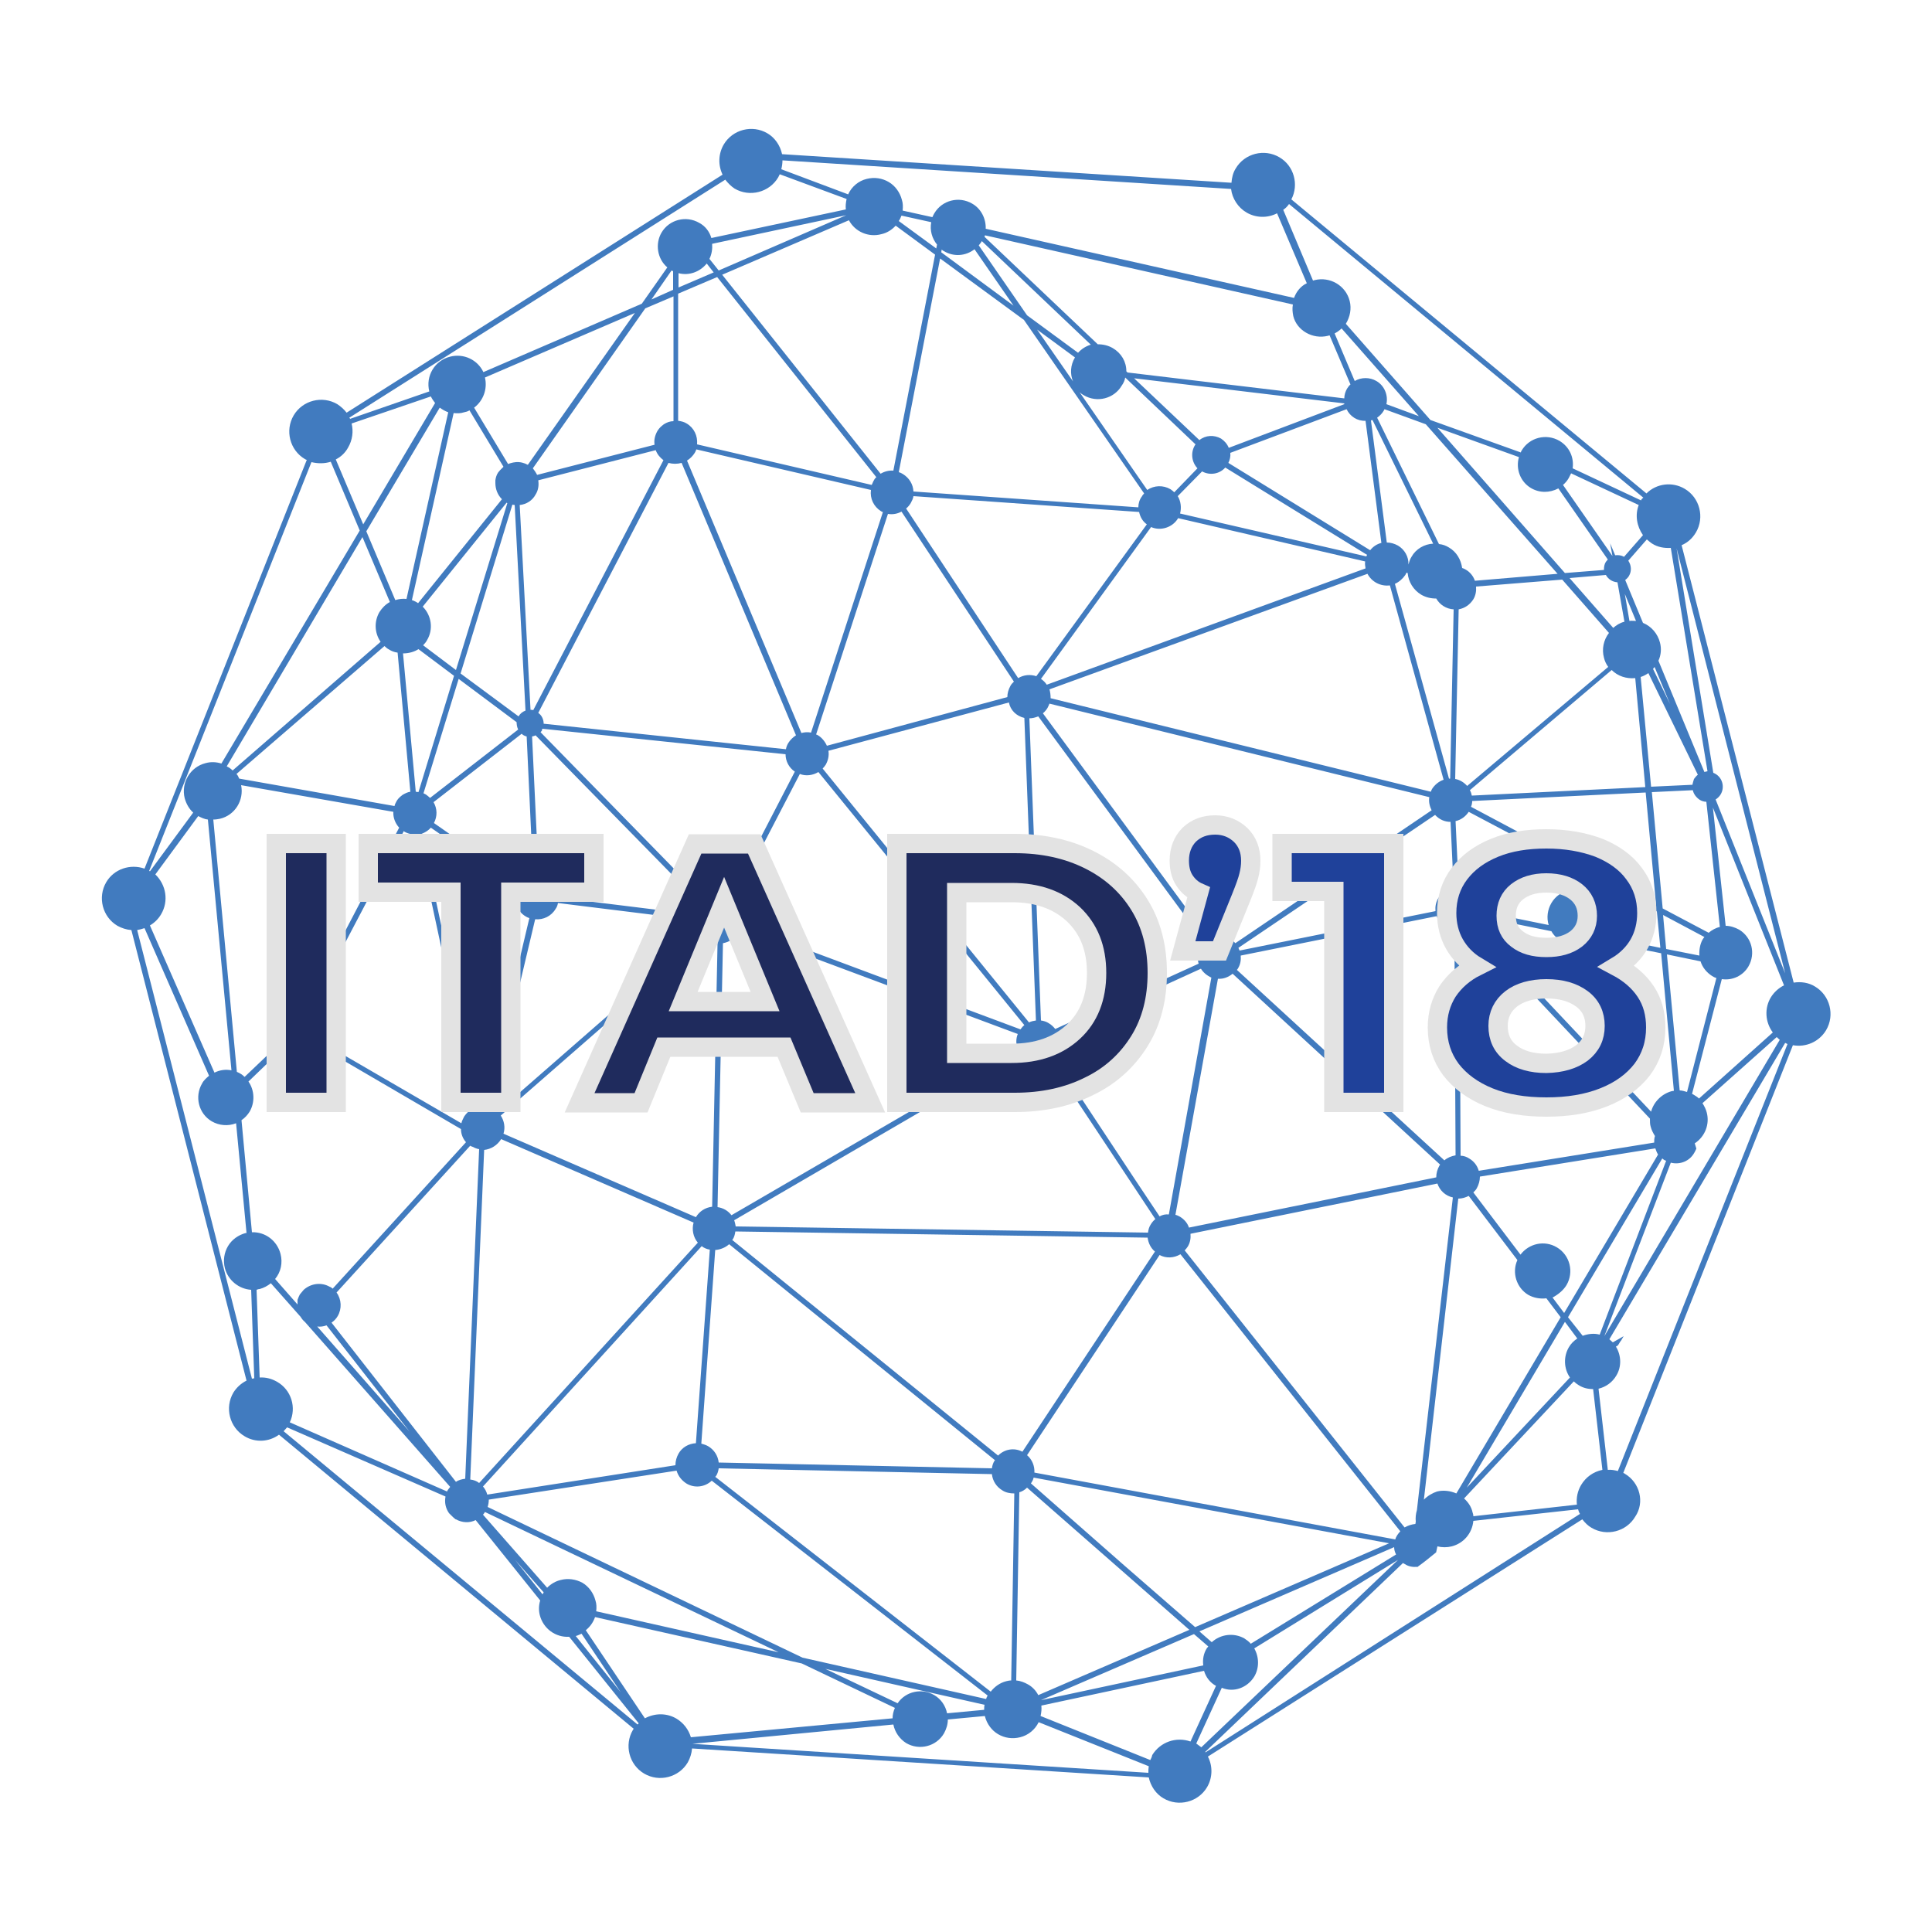 <?xml version="1.0" encoding="utf-8"?>
<!-- Generator: Adobe Illustrator 22.0.1, SVG Export Plug-In . SVG Version: 6.00 Build 0)  -->
<svg version="1.1" id="Logo" xmlns="http://www.w3.org/2000/svg" xmlns:xlink="http://www.w3.org/1999/xlink" x="0px" y="0px"
	 viewBox="0 0 500 500" style="enable-background:new 0 0 500 500;" xml:space="preserve">
<style type="text/css">
	.st0{fill:#417BBF;}
	.st1{fill:#1F2B5D;stroke:#E3E3E3;stroke-width:5;}
	.st2{fill:#1F419A;stroke:#E3E3E3;stroke-width:5;stroke-miterlimit:10;}
</style>
<g id="Circle">
	<path class="st0" d="M420.5,381.4c-0.1-0.1-0.3-0.2-0.4-0.2L464,270.5c3.4,0.6,6.8-0.9,8.6-3.9c2.3-3.9,1-9-2.9-11.3
		c-1.6-1-3.6-1.3-5.5-1l-29-113.2c1.6-0.7,2.8-1.8,3.7-3.3c2.3-3.9,1-9-2.9-11.3c-3.2-1.9-7.3-1.4-9.9,1.2l-91.9-76.1
		c2-3.8,0.7-8.7-3.1-10.9c-3.9-2.3-9-1-11.3,2.9c-0.7,1.1-1,2.4-1.1,3.7l-116.3-7.4c-0.5-2.3-1.9-4.3-3.8-5.4c-3.9-2.3-9-1-11.3,2.9
		c-1.4,2.4-1.5,5.3-0.3,7.8l-97.3,61.6c-0.7-0.9-1.5-1.6-2.4-2.2c-3.9-2.3-9-1-11.3,2.9c-2.3,3.9-1,9,2.9,11.3
		c0.2,0.1,0.3,0.2,0.5,0.2l-42,105.8c-3.7-1.3-7.9,0.1-9.9,3.5c-2.3,3.9-1,9,2.9,11.3c1.1,0.6,2.3,1,3.6,1.1l29.8,116.6
		c-1.4,0.7-2.6,1.8-3.4,3.1c-2.3,3.9-1,9,2.9,11.3c2.8,1.7,6.3,1.5,8.9-0.4l91.8,76.1c-0.1,0.1-0.1,0.2-0.2,0.3
		c-2.3,3.9-1,9,2.9,11.3c3.9,2.3,9,1,11.3-2.9c0.6-1.1,1-2.3,1.1-3.6l118.2,7.5c0.5,2.3,1.9,4.3,3.8,5.4c3.9,2.3,9,1,11.3-2.9
		c1.4-2.4,1.5-5.4,0.2-7.9l96.9-61.4c0.7,0.9,1.5,1.7,2.4,2.2c3.9,2.3,9,1,11.3-2.9C425.7,388.8,424.4,383.7,420.5,381.4z
		 M297.7,455.5l-28.4-11.4c0.2-0.9,0.3-1.8,0.2-2.7l42.1-9c0.5,1.7,1.6,3.1,3.1,3.9l-6.6,14.4c-3.7-1.3-7.8,0.1-9.9,3.5
		C298.1,454.7,297.9,455.1,297.7,455.5z M149,423.4c0.5-0.1,1-0.4,1.5-0.6l10.1,15.1L149,423.4z M85.6,119.5l7.5,17.8l-35.8,60.3
		c-1.3-0.4-2.7-0.5-4.1-0.1c-4,1-6.4,5.1-5.4,9.1c0.4,1.4,1.1,2.7,2.2,3.7l-11.2,15.2c-0.1-0.1-0.1-0.1-0.2-0.1c0,0,0,0,0,0
		l42-105.8C82.3,120,84,120,85.6,119.5z M201.8,45.1l17.3,6.4c-0.2,0.9-0.3,1.8-0.2,2.7l-34.8,7.4c-0.5-1.7-1.6-3.1-3.1-3.9
		c-3.4-2-7.8-0.9-9.8,2.5c-1.7,2.9-1.1,6.8,1.5,9l-6.6,9.4l-41,17.7c-1.5-3.2-5.1-4.9-8.6-4c-4,1-6.4,5-5.4,9l-20.5,7.1
		c0-0.1-0.1-0.2-0.2-0.3l97.3-61.6c0.7,0.9,1.5,1.7,2.4,2.3c3.9,2.3,9,1,11.3-2.9C201.6,45.5,201.7,45.3,201.8,45.1z M105.2,155
		c-1-0.1-1.9,0-2.9,0.3l-7.5-17.8l19-32c0.7,0.5,1.4,0.9,2.2,1.2L105.2,155z M233.3,55.8l7.7,1.7c-0.4,2.1,0.2,4.2,1.5,5.8l-0.2,1
		l-9.7-7.1C232.9,56.8,233.1,56.3,233.3,55.8z M265.8,81.6l-12.5-18.1c0.3-0.4,0.6-0.7,0.8-1.1l28.2,26.8c-1.3,0.4-2.4,1.1-3.3,2.1
		L265.8,81.6z M438,203.1l-10.7,0.5l-2.7-28.4c0.7-0.2,1.4-0.6,2-1l12.8,26.3c-0.4,0.3-0.7,0.7-1,1.1
		C438.3,202,438.1,202.5,438,203.1z M119.4,290.7l-35.3-20.5c1.6-3.3,0.4-7.3-2.8-9.2c-0.2-0.1-0.5-0.3-0.7-0.4l23.9-45.5
		c0,0,0.1,0,0.1,0.1c1,0.6,2.1,0.8,3.3,0.7l15.2,70.7c-1.2,0.4-2.3,1.3-3,2.4C119.8,289.6,119.5,290.2,119.4,290.7z M358.3,105.9
		l10.7,3.9l34.1,38.7l-21.4,1.8c-0.4-1.2-1.3-2.3-2.4-2.9c-0.3-0.2-0.6-0.3-0.9-0.4c-0.3-2.2-1.5-4.2-3.4-5.3
		c-0.8-0.5-1.6-0.8-2.6-0.9l-16-32.7c0.7-0.5,1.3-1.1,1.7-1.8C358.2,106.1,358.3,106,358.3,105.9z M439.8,247.3l-8.6-1.7l-0.8-8.8
		l10.7,5.7c-0.2,0.2-0.3,0.4-0.5,0.7C440,244.3,439.7,245.8,439.8,247.3z M361.1,398.4l-93.4-17.3c0.1-1.7-0.6-3.4-1.9-4.5
		l34.3-51.8c1.7,0.9,3.7,0.8,5.4-0.2l56.9,71.7c-0.3,0.3-0.6,0.7-0.8,1C361.4,397.6,361.2,398,361.1,398.4z M294.6,131.3l-58.2-4.1
		c-0.1-1.9-1.1-3.5-2.7-4.5c-0.3-0.2-0.7-0.4-1.1-0.5l10.7-55.3l21.7,15.9l31.1,44.9c-0.3,0.3-0.5,0.6-0.6,0.8
		C294.9,129.3,294.6,130.3,294.6,131.3z M268.4,85.3l9.8,7.2c-1.2,2-1.3,4.3-0.5,6.2L268.4,85.3z M291.2,97.7l18.2,17.3
		c-0.1,0.1-0.1,0.2-0.2,0.3c-1.1,1.9-0.8,4.3,0.7,5.9l-6,6.2c-0.3-0.3-0.7-0.6-1-0.8c-1.9-1.1-4.2-1-6,0.2l-17.5-25.3
		c0.3,0.3,0.7,0.6,1.1,0.8c3.4,2,7.8,0.9,9.8-2.5C290.8,99.1,291.1,98.4,291.2,97.7z M427.3,287.7l-46-48.8c0.2-0.2,0.4-0.5,0.5-0.7
		c0.2-0.3,0.3-0.7,0.5-1.1l19.2,3.9c0.6,1.1,1.5,1.9,2.5,2.5c2.5,1.5,5.5,1.3,7.9-0.4l18,3.6l3.3,35.6c-0.2,0-0.4,0.1-0.6,0.1l0,0
		C430.1,283.1,428,285.1,427.3,287.7z M133.7,186.9c0,0.6,0.1,1.3,0.4,1.9l-22.8,17.7c-0.3-0.3-0.7-0.6-1.1-0.9
		c-0.2-0.1-0.4-0.2-0.6-0.3l9.1-29.6L133.7,186.9z M176.4,119.8l29.6,70.5c-0.8,0.5-1.5,1.2-2,2c-0.3,0.5-0.5,1-0.6,1.6l-62.7-6.6
		c0-1.1-0.5-2.2-1.4-2.8l33.7-64.7C174.1,120.1,175.3,120.1,176.4,119.8z M311.1,122c2,1.1,4.5,0.7,6-1l36.7,22.6
		c-0.1,0.1-0.1,0.3-0.2,0.4l-48.2-11.1c0.4-1.5,0.2-3.2-0.6-4.5L311.1,122z M180.9,236.8l-36.4-4.5c0-2-1-3.8-2.7-4.8
		c-0.7-0.4-1.5-0.7-2.4-0.7l-1.7-36.2c0.3-0.1,0.6-0.1,0.9-0.3l43.5,44.4c-0.3,0.3-0.5,0.6-0.7,0.9
		C181.2,236,181.1,236.4,180.9,236.8z M140.4,188.6l62.9,6.6c0,1.8,0.9,3.5,2.4,4.5l-17.4,33.6l0,0.1c-1.6-0.6-3.5-0.4-5,0.5
		l-43.4-44.4c0.2-0.2,0.3-0.4,0.4-0.5C140.2,188.8,140.3,188.7,140.4,188.6z M370.3,204.9l-98.4-24.2c0-0.8-0.1-1.6-0.3-2.3
		l82.3-29.9c1.1,2.1,3.4,3.3,5.8,3l13.9,50.3c-1.2,0.4-2.3,1.3-3,2.4C370.5,204.4,370.4,204.6,370.3,204.9z M211.8,199.8l21.9,26.9
		l31.4,38.6c-0.4,0.3-0.7,0.7-1,1.1l-72.3-27c0.3-2.1-0.6-4.2-2.3-5.4l17.5-33.7C208.5,200.9,210.3,200.7,211.8,199.8z M310.2,249.4
		l-37.1,16.9c-0.5-0.6-1-1.1-1.7-1.5c-0.6-0.4-1.3-0.6-2-0.7l-3-78.2c0.8,0,1.5-0.2,2.3-0.5l42.6,57.9l0.3,0.5
		c-0.4,0.4-0.7,0.8-1,1.2C309.9,246.3,309.8,247.9,310.2,249.4z M265.1,185.8l3,78.3c-0.6,0.1-1.2,0.2-1.8,0.5l-53.4-65.7
		c0.3-0.3,0.6-0.7,0.8-1c0.6-1.1,0.9-2.3,0.7-3.6l46.7-12.5C261.5,183.8,263,185.3,265.1,185.8z M300.1,314.8l-6.2-9.3l-21.2-32.1
		c0.3-0.3,0.5-0.6,0.7-0.9c0.9-1.5,1-3.3,0.4-4.9l37-16.9c0.6,1,1.6,1.8,2.7,2.3l-11,61.3C301.6,314.2,300.8,314.4,300.1,314.8z
		 M270.9,177.2c-0.4-0.6-0.9-1.1-1.5-1.5l28.5-39.3c2.5,1.1,5.6,0.1,7-2.3l48.4,11.2c-0.1,0.6,0,1.2,0.1,1.8L270.9,177.2z
		 M264,272.7c0.5,0.7,1.1,1.3,1.8,1.7c1.8,1.1,4.1,1,5.9-0.1l27.3,41.2c-0.5,0.4-0.9,0.9-1.2,1.4c-0.4,0.6-0.6,1.3-0.7,2.1l-53-0.8
		l-53.7-0.8c-0.1-0.5-0.2-1.1-0.4-1.6L264,272.7z M305.4,314.9c-0.4-0.2-0.7-0.4-1.2-0.5l11-61.1c1.4,0.1,2.7-0.4,3.8-1.3l53.7,49.4
		c-0.1,0.1-0.1,0.2-0.2,0.3c-0.5,0.9-0.8,1.9-0.8,3l-64,13C307.3,316.5,306.5,315.6,305.4,314.9z M319.7,244.1
		c-1.8-2.1-4.7-2.4-6.9-1.2l-42.9-58.3c0.5-0.4,0.9-0.9,1.2-1.4c0.2-0.4,0.4-0.8,0.5-1.1l98.3,24.2c-0.2,1.2,0.1,2.4,0.6,3.4
		L319.7,244.1z M233.3,132.4l29.1,44c-0.4,0.4-0.7,0.7-0.9,1.1c-0.5,0.9-0.8,1.9-0.8,2.9L214,193c-0.5-1.1-1.3-2.1-2.3-2.7
		c-0.2-0.1-0.3-0.2-0.5-0.2l18.6-57.1C231,133.2,232.2,133,233.3,132.4z M112.2,207.6l22.8-17.7c0.4,0.4,0.9,0.6,1.3,0.7l1.6,34.5
		l0.1,1.8c-1.2,0.2-2.3,0.8-3.2,1.8L112.3,213C113.2,211.3,113.2,209.3,112.2,207.6z M191,241.4c0.1-0.2,0.2-0.4,0.3-0.7l72.1,26.9
		c-0.5,1.2-0.5,2.6,0,3.8l-74.1,43.1c-0.9-1.2-2.2-1.9-3.6-2.1l1.4-68.3C188.7,243.8,190.2,242.9,191,241.4z M373.8,300.3L320.1,251
		c0.1-0.1,0.2-0.2,0.3-0.4c0.6-1,0.8-2.1,0.7-3.3l50.7-10.2c0.7,2,2.4,3.5,4.6,3.7l0.3,58.2C375.6,299.2,374.6,299.6,373.8,300.3z
		 M296.8,135.7l-28.6,39.3c-1.5-0.5-3.2-0.4-4.7,0.5l-29-43.9c0.5-0.4,0.9-0.9,1.2-1.4c0.3-0.6,0.6-1.1,0.7-1.8l58.4,4.1
		C295.1,133.9,295.8,135,296.8,135.7z M108.3,168l9.2,6.9l-9.2,30.1c-0.2,0-0.4-0.1-0.7-0.1l-3.3-35.8
		C105.8,169.1,107.2,168.7,108.3,168z M372.2,232.5c-0.6,1-0.8,2.1-0.7,3.3L320.8,246c-0.1-0.2-0.2-0.5-0.3-0.7l50.9-34.4
		c1.1,1.2,2.5,1.8,4,1.8l0.8,17.2C374.5,230.1,373.1,231.1,372.2,232.5z M375,201.5l-14-50.4c1.1-0.5,2-1.3,2.7-2.3
		c0.1-0.2,0.2-0.4,0.3-0.6l0.3,0.1c0.2,2.3,1.5,4.4,3.5,5.6c1.2,0.7,2.5,1,3.9,1c0.9,1.6,2.6,2.7,4.5,2.8l-0.9,43.8
		C375.1,201.5,375.1,201.5,375,201.5z M365.3,144.1c-0.4,0.6-0.6,1.3-0.8,2c0.1-2-1-3.9-2.7-4.9c-0.9-0.5-1.9-0.8-2.9-0.8l-4.1-31.6
		c0.1,0,0.3-0.1,0.4-0.1l15.7,32C368.6,140.8,366.4,142.1,365.3,144.1z M353.4,108.9l4.1,31.6c-1.2,0.3-2.2,1-2.9,1.9l-36.7-22.6
		c0.4-0.8,0.6-1.7,0.5-2.6l30.1-11.3C349.4,107.8,351.3,109,353.4,108.9z M138.6,128c0.7-1.1,0.9-2.4,0.7-3.7l30.4-7.8
		c0.4,1.1,1.1,1.9,2,2.6L138,183.8c-0.2-0.1-0.4-0.1-0.7-0.1l-2.8-53C136.3,130.5,137.8,129.5,138.6,128z M134.2,185.4
		C134.2,185.4,134.2,185.4,134.2,185.4l-15-11.1l13.4-43.7c0.2,0,0.4,0.1,0.6,0.1l2.8,53.2C135.2,184.2,134.6,184.7,134.2,185.4z
		 M109.5,167c0.4-0.4,0.8-0.9,1-1.3c1.7-2.8,1.2-6.4-1.1-8.7l21.7-26.9c0.1,0,0.1,0.1,0.2,0.1L118,173.4L109.5,167z M111.5,214.2
		l22.5,15.6c-1.4,2.6-0.5,5.9,2.1,7.4c0.3,0.2,0.6,0.3,0.9,0.4l-11.6,48.9c-0.4,0-0.7,0-1.1,0l-15.2-70.7
		C110.1,215.4,110.9,214.9,111.5,214.2z M143.8,235.2c0.3-0.4,0.5-0.9,0.6-1.5l36.3,4.5c-0.1,1.2,0.2,2.4,0.9,3.4l-52.9,46.2
		c-0.3-0.3-0.6-0.5-0.9-0.6c-0.3-0.2-0.6-0.3-0.9-0.4l11.6-48.9C140.6,238.1,142.7,237.1,143.8,235.2z M182.4,242.6
		c0.3,0.3,0.6,0.6,1,0.7c0.7,0.4,1.4,0.6,2.3,0.7l-1.4,68.3c-1.8,0.2-3.3,1.2-4.2,2.7c0,0,0,0,0,0l-49.8-21.6
		c0.5-1.6,0.2-3.3-0.7-4.7L182.4,242.6z M189.5,320.9c0,0,0-0.1,0.1-0.1c0.4-0.6,0.6-1.3,0.7-2.1l106.7,1.6c0.2,1.4,0.8,2.7,1.9,3.6
		l-34.3,51.8c-2.1-1.1-4.6-0.7-6.3,1L189.5,320.9z M413.1,241.9c0.3-0.3,0.5-0.6,0.7-0.9c2-3.4,0.9-7.8-2.5-9.8
		c-3.4-2-7.8-0.9-9.8,2.5c-1,1.7-1.3,3.8-0.7,5.7l-18.2-3.7c0.2-2.1-0.9-4.1-2.7-5.2c-0.7-0.4-1.5-0.7-2.4-0.7l-0.8-17.3
		c1.4-0.3,2.6-1.2,3.4-2.4l48.7,25.8l0.9,9.4L413.1,241.9z M318,115.9c-0.4-1-1.1-1.8-2-2.4c-1.8-1-4-0.9-5.6,0.4l-16.9-16l54.4,6.5
		c0,0.1,0,0.1,0,0.2L318,115.9z M228,132.3c0.2,0.1,0.3,0.2,0.5,0.2l-18.6,57.1c-0.9-0.2-1.7-0.1-2.5,0.1l-29.6-70.5
		c0.8-0.5,1.5-1.2,2-2c0.2-0.3,0.3-0.6,0.4-0.9l45.2,10.5C225.1,129,226.1,131.1,228,132.3z M183.3,374.3c-0.5-0.3-1.1-0.5-1.8-0.7
		l3.6-50.1c1.3-0.1,2.6-0.6,3.6-1.5l68.8,55.9c0,0,0,0.1-0.1,0.1c-0.4,0.6-0.6,1.3-0.7,2l-70.7-1.5
		C185.8,376.7,184.8,375.2,183.3,374.3z M378,299.1l-0.3-58.2c0.9-0.1,1.8-0.5,2.6-1l46.7,49.6c0,0.8,0,1.5,0.2,2.1
		c0.2,0.8,0.6,1.6,1.1,2.4c-0.2,0.6-0.2,1.2-0.2,1.7l-45.4,7.3c-0.4-1.4-1.3-2.5-2.5-3.2C379.6,299.4,378.8,299.1,378,299.1z
		 M380.7,208.8c0.2-0.5,0.3-1,0.3-1.5l44.9-2.2l2.7,29.2L380.7,208.8z M358.8,104.6c0.5-2.3-0.5-4.8-2.6-6c-1.7-1-3.9-1-5.6,0
		l-5.2-12.3c0.7-0.4,1.3-0.8,1.8-1.3l20,22.7L358.8,104.6z M225.6,125.5L180.4,115c0.2-2.2-0.8-4.3-2.7-5.4
		c-0.6-0.4-1.4-0.6-2.2-0.7l0-32.9l10.1-4.3l41.2,51.8c-0.4,0.3-0.6,0.7-0.8,1.1C225.9,124.9,225.7,125.2,225.6,125.5z M171.8,109.8
		l-0.5,0.4c-0.5,0.4-0.9,0.9-1.2,1.4c-0.6,1.1-0.9,2.3-0.7,3.5l-30.4,7.8c-0.3-0.6-0.7-1.2-1.1-1.7L167,79.8l7.3-3.1l0,32.3
		C173.4,109,172.6,109.3,171.8,109.8z M136.6,120.3c-0.9-0.5-2-0.8-3.1-0.7l-0.7,0.1c-0.4,0.1-0.9,0.2-1.3,0.4l-8.8-14.6
		c2.4-1.8,3.5-4.9,2.8-7.8l38.8-16.7L136.6,120.3z M62.4,203.2l39.4,6.9c-0.1,1.5,0.5,3,1.5,4.1l-24,46c-3-0.7-6.2,0.6-7.8,3.3
		c-1.4,2.3-1.3,5.1,0.1,7.3l-8.3,7.9c-0.4-0.4-0.8-0.7-1.2-0.9c-0.2-0.1-0.5-0.3-0.8-0.4l-6.1-65.3c0.6,0,1.2-0.1,1.7-0.2
		C60.8,211,63.2,207.1,62.4,203.2z M181.6,322.5c0.6,0.5,1.4,0.8,2.1,0.9l-3.6,50.1c-1.9,0.1-3.6,1.1-4.5,2.7
		c-0.5,0.9-0.8,1.9-0.8,3l-48.7,7.6c-0.2-0.8-0.6-1.5-1.1-2.1L181.6,322.5z M266.8,383.9c0.1-0.1,0.1-0.2,0.2-0.3
		c0.2-0.3,0.4-0.7,0.5-1.2l92,17l-50.2,21.7L290.8,405l0,0L266.8,383.9z M307.8,421.8l-39.1,16.9c-0.6-1.2-1.6-2.2-2.7-2.8
		c-0.9-0.5-1.9-0.9-3-1l0.8-48.7c0.7-0.2,1.4-0.6,2-1.2L307.8,421.8z M363.5,395.3l-56.9-71.7c0.3-0.3,0.6-0.7,0.8-1
		c0.6-1,0.8-2.1,0.7-3.3l63.9-13c0.6,1.8,2.1,3.2,4,3.6l-8.8,76.5l-0.5,4.4c-0.3,1-0.4,2-0.3,3l-0.1,0.6
		C365.3,394.5,364.4,394.8,363.5,395.3z M434.7,282.2l-3.3-35.2l8.7,1.8c0.5,1.6,1.6,2.9,3,3.8c0.3,0.2,0.7,0.4,1.1,0.5l-7.6,29.5
		C435.9,282.4,435.3,282.2,434.7,282.2z M379.7,203.4c-0.8-0.9-1.9-1.6-3.1-1.8l0.9-43.9c1.6-0.3,2.9-1.2,3.8-2.6
		c0.6-1,0.8-2.2,0.7-3.3l22.3-1.8l12.1,13.8c-1.4,1.8-1.9,4.2-1.3,6.4c0.2,0.9,0.6,1.7,1.1,2.4L379.7,203.4z M231.8,58.4l10.2,7.5
		l-10.8,55.9c-1.1-0.1-2.3,0.2-3.3,0.8l-41-51.5L219.7,57c1.6,3,5.1,4.5,8.4,3.6C229.5,60.3,230.8,59.5,231.8,58.4z M168.6,77.5
		l5.2-7.5c0.1,0.1,0.3,0.1,0.4,0.2l0,4.8L168.6,77.5z M175.6,70.7c2.7,0.7,5.5-0.3,7.3-2.5l1.8,2.3l-9.1,3.9L175.6,70.7z
		 M121.5,106.2l8.8,14.6c-0.1,0.1-0.2,0.2-0.3,0.3l-0.5,0.5l-0.1,0.1c-0.2,0.2-0.3,0.4-0.5,0.6c-0.4,0.6-0.6,1.3-0.7,2l0,0.7
		c0,1.6,0.6,3.1,1.7,4.2l-21.7,26.9c-0.4-0.3-1-0.6-1.6-0.8l10.8-48.4c0.9,0.1,1.8,0.1,2.7-0.2C120.6,106.6,121,106.5,121.5,106.2z
		 M99.5,167.2c0.4,0.4,0.8,0.7,1.2,0.9c0.6,0.4,1.4,0.7,2.2,0.8l3.3,36c-0.7,0.1-1.3,0.4-2,0.8l-0.5,0.4c-0.5,0.4-0.9,0.9-1.1,1.3
		c-0.2,0.4-0.4,0.7-0.5,1.2l-40.2-7.1c-0.2-0.5-0.4-0.9-0.7-1.2L99.5,167.2z M84.5,343l21.5,27.5l-23.9-27.2
		C82.9,343.4,83.7,343.3,84.5,343z M87.4,340.6c1.1-1.9,1-4.3-0.3-6.1l34.6-38c0.1,0.1,0.2,0.2,0.4,0.2c0.6,0.3,1.2,0.6,1.9,0.7
		l-3.6,85.3c-0.8,0.1-1.7,0.3-2.4,0.8l-32.2-41.2C86.4,341.9,87,341.3,87.4,340.6z M129.7,294.8
		C129.7,294.8,129.7,294.8,129.7,294.8l49.8,21.6c-0.5,1.8-0.1,3.8,1.1,5.2L124,383.8c-0.6-0.5-1.4-0.8-2.3-0.9l3.6-85.3
		C127.1,297.4,128.7,296.4,129.7,294.8z M432.2,182.2l-4.4-9.1c0.2-0.2,0.3-0.3,0.4-0.5L432.2,182.2z M380.9,205.9
		c-0.1-0.5-0.2-0.9-0.5-1.4l36.7-31.1c1.6,1.6,3.8,2.3,6.1,2.1l2.6,28.2L380.9,205.9z M417.5,162.5l-11.3-12.9l9.4-0.8
		c0.6,1.1,1.7,1.8,3,1.9l1.8,10.2C419.2,161.2,418.3,161.8,417.5,162.5z M396.2,126.3c2.2,1.3,4.8,1.3,7.1,0.1l12.8,18.4
		c-0.2,0.2-0.3,0.4-0.5,0.6c-0.4,0.6-0.5,1.3-0.5,2.1l-10.1,0.8l-33-37.6l21.1,7.6C392.2,121.4,393.5,124.7,396.2,126.3z
		 M243.6,65.3l0.1-0.7c0.2,0.2,0.4,0.3,0.6,0.4c2.5,1.5,5.6,1.3,7.9-0.5l10.1,14.6L243.6,65.3z M186,70l-2.4-3
		c0.6-1.2,0.8-2.6,0.7-3.9l34.7-7.4L186,70z M140.4,412.6l-7.1-8.9l7.4,8.4C140.6,412.3,140.5,412.5,140.4,412.6z M175.1,380.6
		c0.4,1.4,1.3,2.5,2.5,3.3c2.1,1.3,4.8,1,6.6-0.7l71.4,55.6c-0.2,0.3-0.3,0.6-0.4,0.9l-47.5-10.7l-81.5-39c0.2-0.6,0.3-1.3,0.3-1.9
		L175.1,380.6z M185.1,382.2c0.1-0.1,0.1-0.1,0.2-0.2c0.4-0.6,0.6-1.3,0.7-2l70.7,1.5c0.2,1.8,1.2,3.3,2.7,4.2
		c0.9,0.6,2,0.8,3.1,0.8l-0.8,48.4c-0.5,0-0.9,0.1-1.3,0.2c-1.6,0.4-3,1.4-4,2.7L185.1,382.2z M311.4,431l-42,9l39.6-17.1l3.7,3.2
		c-0.1,0.2-0.3,0.3-0.4,0.5C311.5,427.9,311.2,429.4,311.4,431z M368.5,388.1l8.9-77.9c1,0,1.9-0.3,2.7-0.7l12.6,16.6
		c-1.5,3.3-0.2,7.2,2.8,9c1.4,0.8,3.1,1.1,4.7,0.9l3.7,4.9l-27,45.6c-1.6-0.7-3.4-0.9-5-0.5C370.7,386.4,369.5,387.1,368.5,388.1z
		 M405.4,332.6c2-3.4,0.9-7.8-2.5-9.8c-3.2-1.9-7.2-1-9.4,1.9l-12.2-16.1c0.4-0.4,0.7-0.7,0.9-1.1c0.5-0.9,0.8-2,0.8-3l45.4-7.3
		c0.2,0.6,0.4,1.1,0.7,1.6l-24.3,41l-3-4C403.3,335,404.6,333.9,405.4,332.6z M442.2,241.4l-11.9-6.3l-2.8-30.1l10.6-0.5
		c0.2,1,0.9,1.9,1.8,2.5c0.5,0.3,1.1,0.5,1.7,0.5l3.5,32.4C444.1,240.1,443,240.7,442.2,241.4z M62.5,289.9c0.9-0.6,1.6-1.4,2.1-2.2
		c1.4-2.4,1.3-5.5-0.3-7.8l8.2-7.9c0.5,0.5,1,0.9,1.5,1.3c3.2,1.9,7.3,1,9.5-2l35.8,20.9c0,1.3,0.5,2.5,1.3,3.4l-34.5,37.9
		c-0.2-0.2-0.5-0.4-0.8-0.5c-2.1-1.2-4.8-0.9-6.7,0.8l-0.5,0.6c-0.2,0.2-0.3,0.4-0.5,0.6c-0.2,0.4-0.4,0.8-0.6,1.4L77,337
		c0,0.2,0,0.4,0,0.6l-5.8-6.6c1.5-1.8,2-4.2,1.4-6.5c-0.9-3.4-3.9-5.7-7.4-5.6L62.5,289.9z M405,342.1l3.2,4.3
		c-0.9,0.6-1.7,1.4-2.2,2.3c-1.4,2.4-1.3,5.5,0.3,7.8L379.6,385L405,342.1z M405.8,340.9l24.4-41.1c0.3,0.3,0.6,0.5,1,0.6l-17.2,45
		c-1.5-0.4-3-0.2-4.4,0.3L405.8,340.9z M415.2,345.8l17.2-44.9c2.4,0.6,4.9-0.4,6.1-2.6c0.2-0.3,0.3-0.6,0.5-1l0-0.1l-0.4-1.3
		c2.7-1.8,3.9-5,3.1-8c-0.2-0.8-0.6-1.6-1.1-2.4l19.2-17.1c0.3,0.2,0.5,0.5,0.8,0.7L415.2,345.8z M421.7,160.7l-1.2-7l2.9,7
		C422.8,160.7,422.3,160.6,421.7,160.7z M343.7,86.9c0.1,0,0.2-0.1,0.4-0.1l5.4,12.7c-0.4,0.3-0.6,0.7-0.9,1.1
		c-0.4,0.7-0.7,1.6-0.7,2.5l-56.1-6.7l-0.3-0.3c0-2.5-1.3-4.7-3.5-6c-1.2-0.7-2.5-1-3.9-1l-29.3-27.8c0-0.1,0.1-0.3,0.1-0.4
		l79.7,17.9c-0.2,1-0.1,2,0.1,3C335.6,85.5,339.7,87.9,343.7,86.9z M93.8,139l7.1,16.8c-1.1,0.6-2,1.5-2.7,2.6
		c-1.4,2.4-1.3,5.4,0.3,7.7l-38.3,33.3c-0.4-0.4-0.9-0.8-1.4-1c0,0-0.1,0-0.1-0.1L93.8,139z M145.1,408.9c-1.3,0.3-2.5,1-3.5,2
		l-16.6-18.9c0.2-0.2,0.4-0.5,0.5-0.7l76,36.3l-47.2-10.6c0.1-1,0.1-1.9-0.2-2.8c-0.5-1.9-1.7-3.6-3.4-4.6c0,0,0,0,0,0
		C149,408.7,147,408.4,145.1,408.9z M213.6,431.9l41.2,9.3c-0.1,0.4-0.1,0.9-0.1,1.3l-9.6,0.9c-0.4-2-1.6-3.7-3.3-4.7
		c-3.2-1.9-7.4-1-9.5,2.1L213.6,431.9z M313.6,425l-3.2-2.8l50.4-21.8c0,0.7,0.2,1.3,0.5,1.9l-37.6,23.1c-0.5-0.6-1.1-1-1.7-1.4
		C319.3,422.5,315.9,422.9,313.6,425z M363.1,404.5c0.1,0.1,0.3,0.2,0.5,0.3c0.9,0.6,2,0.8,3.2,0.7l0.1,0l0.1-0.1
		c1.4-1,2.9-2.2,4.6-3.6l0.1-0.1l0-0.1c0.1-0.4,0.2-0.9,0.3-1.4c1.2,0.3,2.5,0.3,3.7,0c3.1-0.8,5.3-3.4,5.6-6.6l27.1-3
		c0.1,0.4,0.3,0.9,0.5,1.2L312,453.5c0,0-0.1-0.1-0.1-0.1L363.1,404.5z M409.2,384.3c-0.9,1.5-1.3,3.3-1.1,5.1l-26.8,3
		c0-0.4-0.1-0.7-0.2-1c-0.3-1.4-1.1-2.6-2.2-3.6l28.4-30.3c0.4,0.4,0.8,0.7,1.3,1c1.1,0.7,2.4,1,3.7,1l2.4,20.9
		C412.3,380.9,410.4,382.3,409.2,384.3z M439.7,284.3c-0.4-0.4-0.9-0.7-1.4-1c-0.1-0.1-0.2-0.1-0.4-0.2l7.7-29.7
		c2.8,0.4,5.5-0.9,6.9-3.3c1.9-3.3,0.9-7.5-2.4-9.5c-1.1-0.6-2.3-1-3.5-1l-3.3-30.6l18.4,46c-1.4,0.7-2.6,1.8-3.4,3.1
		c-1.7,2.8-1.5,6.4,0.5,9.1L439.7,284.3z M462,251.9l-18-45c0.5-0.3,1-0.8,1.3-1.3c1.2-2,0.4-4.7-1.9-5.6l-9.5-58.1L462,251.9z
		 M441.1,199.8L429.2,171c0.7-1.5,0.8-3.2,0.4-4.7c-0.6-2.3-2.2-4.2-4.4-5.1l-4.6-11.1c0.4-0.3,0.8-0.7,1-1.1
		c0.7-1.2,0.6-2.7-0.2-3.9l4.8-5.5c0.5,0.4,0.9,0.8,1.4,1.1c1.4,0.9,3.1,1.2,4.8,1.1l9.5,57.8C441.6,199.7,441.3,199.7,441.1,199.8z
		 M420.3,144.1c-0.7-0.4-1.5-0.5-2.3-0.4l-1.3-3.1l0.6,3.3c0,0,0,0,0,0l-12.8-18.4c0.6-0.5,1.1-1.1,1.5-1.8c0.2-0.4,0.4-0.8,0.6-1.2
		l17.5,8.2c-1,2.6-0.5,5.5,1.1,7.8L420.3,144.1z M424.7,129.5l-17.7-8.3c0.4-2.9-0.9-5.6-3.4-7.1c-3.4-2-7.8-0.9-9.8,2.5
		c-0.1,0.2-0.2,0.3-0.2,0.5l-23.4-8.4l-21.9-24.9c1.1-1.8,1.5-3.9,1-5.9c-1-4-5.1-6.4-9.1-5.4c-0.1,0-0.2,0.1-0.4,0.1l-7.7-18.3
		c0.6-0.4,1.1-0.9,1.5-1.5l91.7,76C425,129,424.8,129.2,424.7,129.5C424.7,129.4,424.7,129.5,424.7,129.5z M334.9,77.1l-79.8-17.9
		c0.1-2.6-1.2-5.2-3.5-6.5c-3.4-2-7.8-0.9-9.8,2.5c-0.2,0.3-0.3,0.6-0.5,1l-7.7-1.7c0.1-1,0.1-1.9-0.2-2.8c-0.5-1.9-1.7-3.6-3.4-4.6
		c-1.7-1-3.7-1.3-5.7-0.8c-2.1,0.5-3.9,2-4.8,4l-17.3-6.5c0.2-0.8,0.3-1.6,0.3-2.3l116.1,7.4c0.3,2.5,1.8,4.8,4,6.1
		c2.4,1.4,5.4,1.5,7.9,0.2l7.7,18.1C336.7,74,335.5,75.4,334.9,77.1z M111.5,102.6c0.3,0.6,0.7,1.2,1.1,1.7l-18.6,31.4l-7.1-16.8
		c1.4-0.7,2.5-1.8,3.2-3.1c1.1-1.9,1.4-4.1,0.9-6.2L111.5,102.6z M51.3,211.2c0.8,0.4,1.6,0.8,2.5,0.9l6.1,64.9
		c-1.5-0.3-3-0.1-4.4,0.6l-16.7-38.1c1.2-0.7,2.2-1.7,2.9-2.9c2-3.4,1.3-7.6-1.5-10.3L51.3,211.2z M37.4,240.2l16.7,38.2
		c-0.7,0.6-1.4,1.2-1.8,2c-2,3.4-0.9,7.8,2.5,9.8c1.9,1.1,4.2,1.3,6.3,0.5l2.7,28.4c-0.1,0-0.2,0-0.2,0c-1.9,0.5-3.6,1.7-4.6,3.4
		c-1,1.7-1.3,3.7-0.8,5.7c0.8,3.1,3.6,5.4,6.8,5.6l0.8,22.9c-0.2,0-0.4,0.1-0.6,0.1L35.5,240.7C36.1,240.6,36.8,240.4,37.4,240.2z
		 M67.2,333.6c1.1-0.3,2-0.8,2.9-1.5l7.7,8.7c0.3,0.5,0.7,1,1.1,1.3l37.6,42.7c-0.2,0.3-0.4,0.5-0.6,0.8c-0.1,0.1-0.1,0.2-0.2,0.4
		L75,368.1c1.8-3.8,0.4-8.4-3.3-10.5c-1.4-0.8-2.9-1.2-4.5-1.1l-0.8-22.7C66.7,333.7,66.9,333.6,67.2,333.6z M74.3,369.4l41,17.9
		c-0.3,1.5,0,3,0.9,4.3l0.5,0.5c0.4,0.4,0.8,0.8,1.2,1.1l0.1,0c1.6,0.9,3.5,1,5.1,0.2l16.7,20.8c-0.4,1.3-0.4,2.6-0.1,3.8
		c0.9,3.5,4.1,5.8,7.6,5.6l18,22.4c-0.1,0.1-0.2,0.2-0.3,0.3l-91.6-75.9C73.7,370.1,74,369.7,74.3,369.4z M154,418.5l53.5,12
		l24.1,11.5c-0.4,0.9-0.6,1.8-0.6,2.7l-52.2,4.9c-0.6-2-1.9-3.7-3.7-4.8c-2.5-1.5-5.6-1.5-8.2-0.1l-15.3-22.8
		C152.7,421,153.5,419.9,154,418.5z M231.2,446.3c0.4,2,1.6,3.7,3.3,4.8c3.4,2,7.8,0.9,9.8-2.5c0.6-1.1,1-2.3,1-3.6l9.6-0.9
		c0,0,0,0.1,0,0.1c0.5,1.9,1.7,3.6,3.4,4.6c0,0,0,0,0,0c1.7,1,3.7,1.3,5.7,0.8c2.1-0.5,3.9-2,4.8-3.9l28.5,11.4
		c-0.1,0.6-0.1,1.1-0.1,1.7l-118-7.5L231.2,446.3z M324.6,433.9c1.3-2.2,1.3-5,0-7.3l37.2-22.9l-50.9,48.5c-0.4-0.3-0.8-0.6-1.2-0.9
		c0,0-0.1,0-0.1-0.1l6.6-14.4C319.3,438.1,322.8,436.8,324.6,433.9z M418.3,356c1.4-2.3,1.3-5.2-0.1-7.5l0.5-0.3l0.2-0.3
		c0.1-0.2,0.2-0.3,0.3-0.5c0.1-0.2,0.2-0.3,0.3-0.4l0.7-1.2l-2.8,1.6c-0.3-0.3-0.6-0.5-0.9-0.8l45.5-76.7c0.2,0.1,0.4,0.2,0.6,0.3
		l-43.9,110.5c-0.8-0.2-1.7-0.4-2.6-0.3l-2.4-21C415.7,358.9,417.3,357.7,418.3,356z"/>
</g>
<g>
	<path class="st1" d="M71.5,218.3H87v67H71.5V218.3z"/>
	<path class="st1" d="M116.8,230.9H95.3v-12.6h58.4v12.6h-21.5v54.4h-15.5V230.9z"/>
	<path class="st1" d="M202.9,271h-31.1l-5.9,14.4h-15.9l29.9-67h15.3l30,67h-16.3L202.9,271z M198,259.2l-10.6-25.7l-10.6,25.7H198z
		"/>
	<path class="st1" d="M232.1,218.3h30.5c7.3,0,13.7,1.4,19.3,4.2c5.6,2.8,9.9,6.7,13,11.7c3.1,5,4.6,10.9,4.6,17.6
		c0,6.7-1.5,12.6-4.6,17.6c-3.1,5-7.4,9-13,11.7c-5.6,2.8-12,4.2-19.3,4.2h-30.5V218.3z M261.8,272.6c6.7,0,12-1.9,16-5.6
		c4-3.7,6-8.8,6-15.2c0-6.4-2-11.4-6-15.2c-4-3.7-9.3-5.6-16-5.6h-14.2v41.6H261.8z"/>
	<path class="st2" d="M321.1,216.1c1.7,1.7,2.6,3.9,2.6,6.7c0,1.3-0.2,2.6-0.5,3.8c-0.3,1.3-1,3.2-2,5.7l-5.6,13.8h-9.5l4.1-15.1
		c-1.6-0.7-2.8-1.8-3.7-3.2c-0.9-1.4-1.3-3.1-1.3-5.1c0-2.7,0.9-5,2.6-6.7c1.8-1.7,4-2.5,6.7-2.5
		C317.1,213.5,319.3,214.4,321.1,216.1z"/>
	<path class="st2" d="M360.7,218.3v67h-15.5v-54.6h-13.4v-12.4H360.7z"/>
	<path class="st2" d="M425.9,256.6c1.8,2.7,2.6,5.8,2.6,9.3c0,4.2-1.2,7.8-3.5,10.9c-2.4,3.1-5.7,5.5-10,7.2
		c-4.3,1.7-9.2,2.5-14.8,2.5c-5.6,0-10.6-0.8-14.8-2.5c-4.2-1.7-7.5-4.1-9.9-7.2c-2.3-3.1-3.5-6.7-3.5-10.9c0-3.5,0.9-6.6,2.6-9.3
		c1.8-2.7,4.3-4.9,7.5-6.5c-2.5-1.5-4.4-3.5-5.7-5.8c-1.3-2.3-2-5-2-8c0-3.9,1.1-7.3,3.3-10.2c2.2-2.9,5.2-5.1,9.1-6.7
		c3.9-1.6,8.4-2.3,13.4-2.3c5.1,0,9.6,0.8,13.6,2.3c3.9,1.6,7,3.8,9.1,6.7c2.2,2.9,3.3,6.3,3.3,10.2c0,3-0.7,5.7-2,8
		c-1.3,2.3-3.3,4.3-5.8,5.8C421.6,251.8,424.1,253.9,425.9,256.6z M409.4,272.5c2.3-1.8,3.4-4.1,3.4-7c0-2.9-1.1-5.3-3.4-7
		c-2.3-1.7-5.3-2.6-9.2-2.6c-3.8,0-6.9,0.9-9.1,2.6c-2.2,1.7-3.4,4.1-3.4,7c0,3,1.1,5.4,3.4,7.1c2.2,1.7,5.3,2.6,9.1,2.6
		C404.1,275.1,407.1,274.2,409.4,272.5z M392.6,230.8c-1.9,1.5-2.8,3.6-2.8,6.2c0,2.6,0.9,4.6,2.8,6c1.9,1.5,4.4,2.2,7.6,2.2
		c3.2,0,5.7-0.7,7.7-2.2c1.9-1.5,2.9-3.5,2.9-6c0-2.6-1-4.7-2.9-6.2c-1.9-1.5-4.5-2.3-7.7-2.3C397,228.5,394.5,229.3,392.6,230.8z"
		/>
</g>
</svg>

